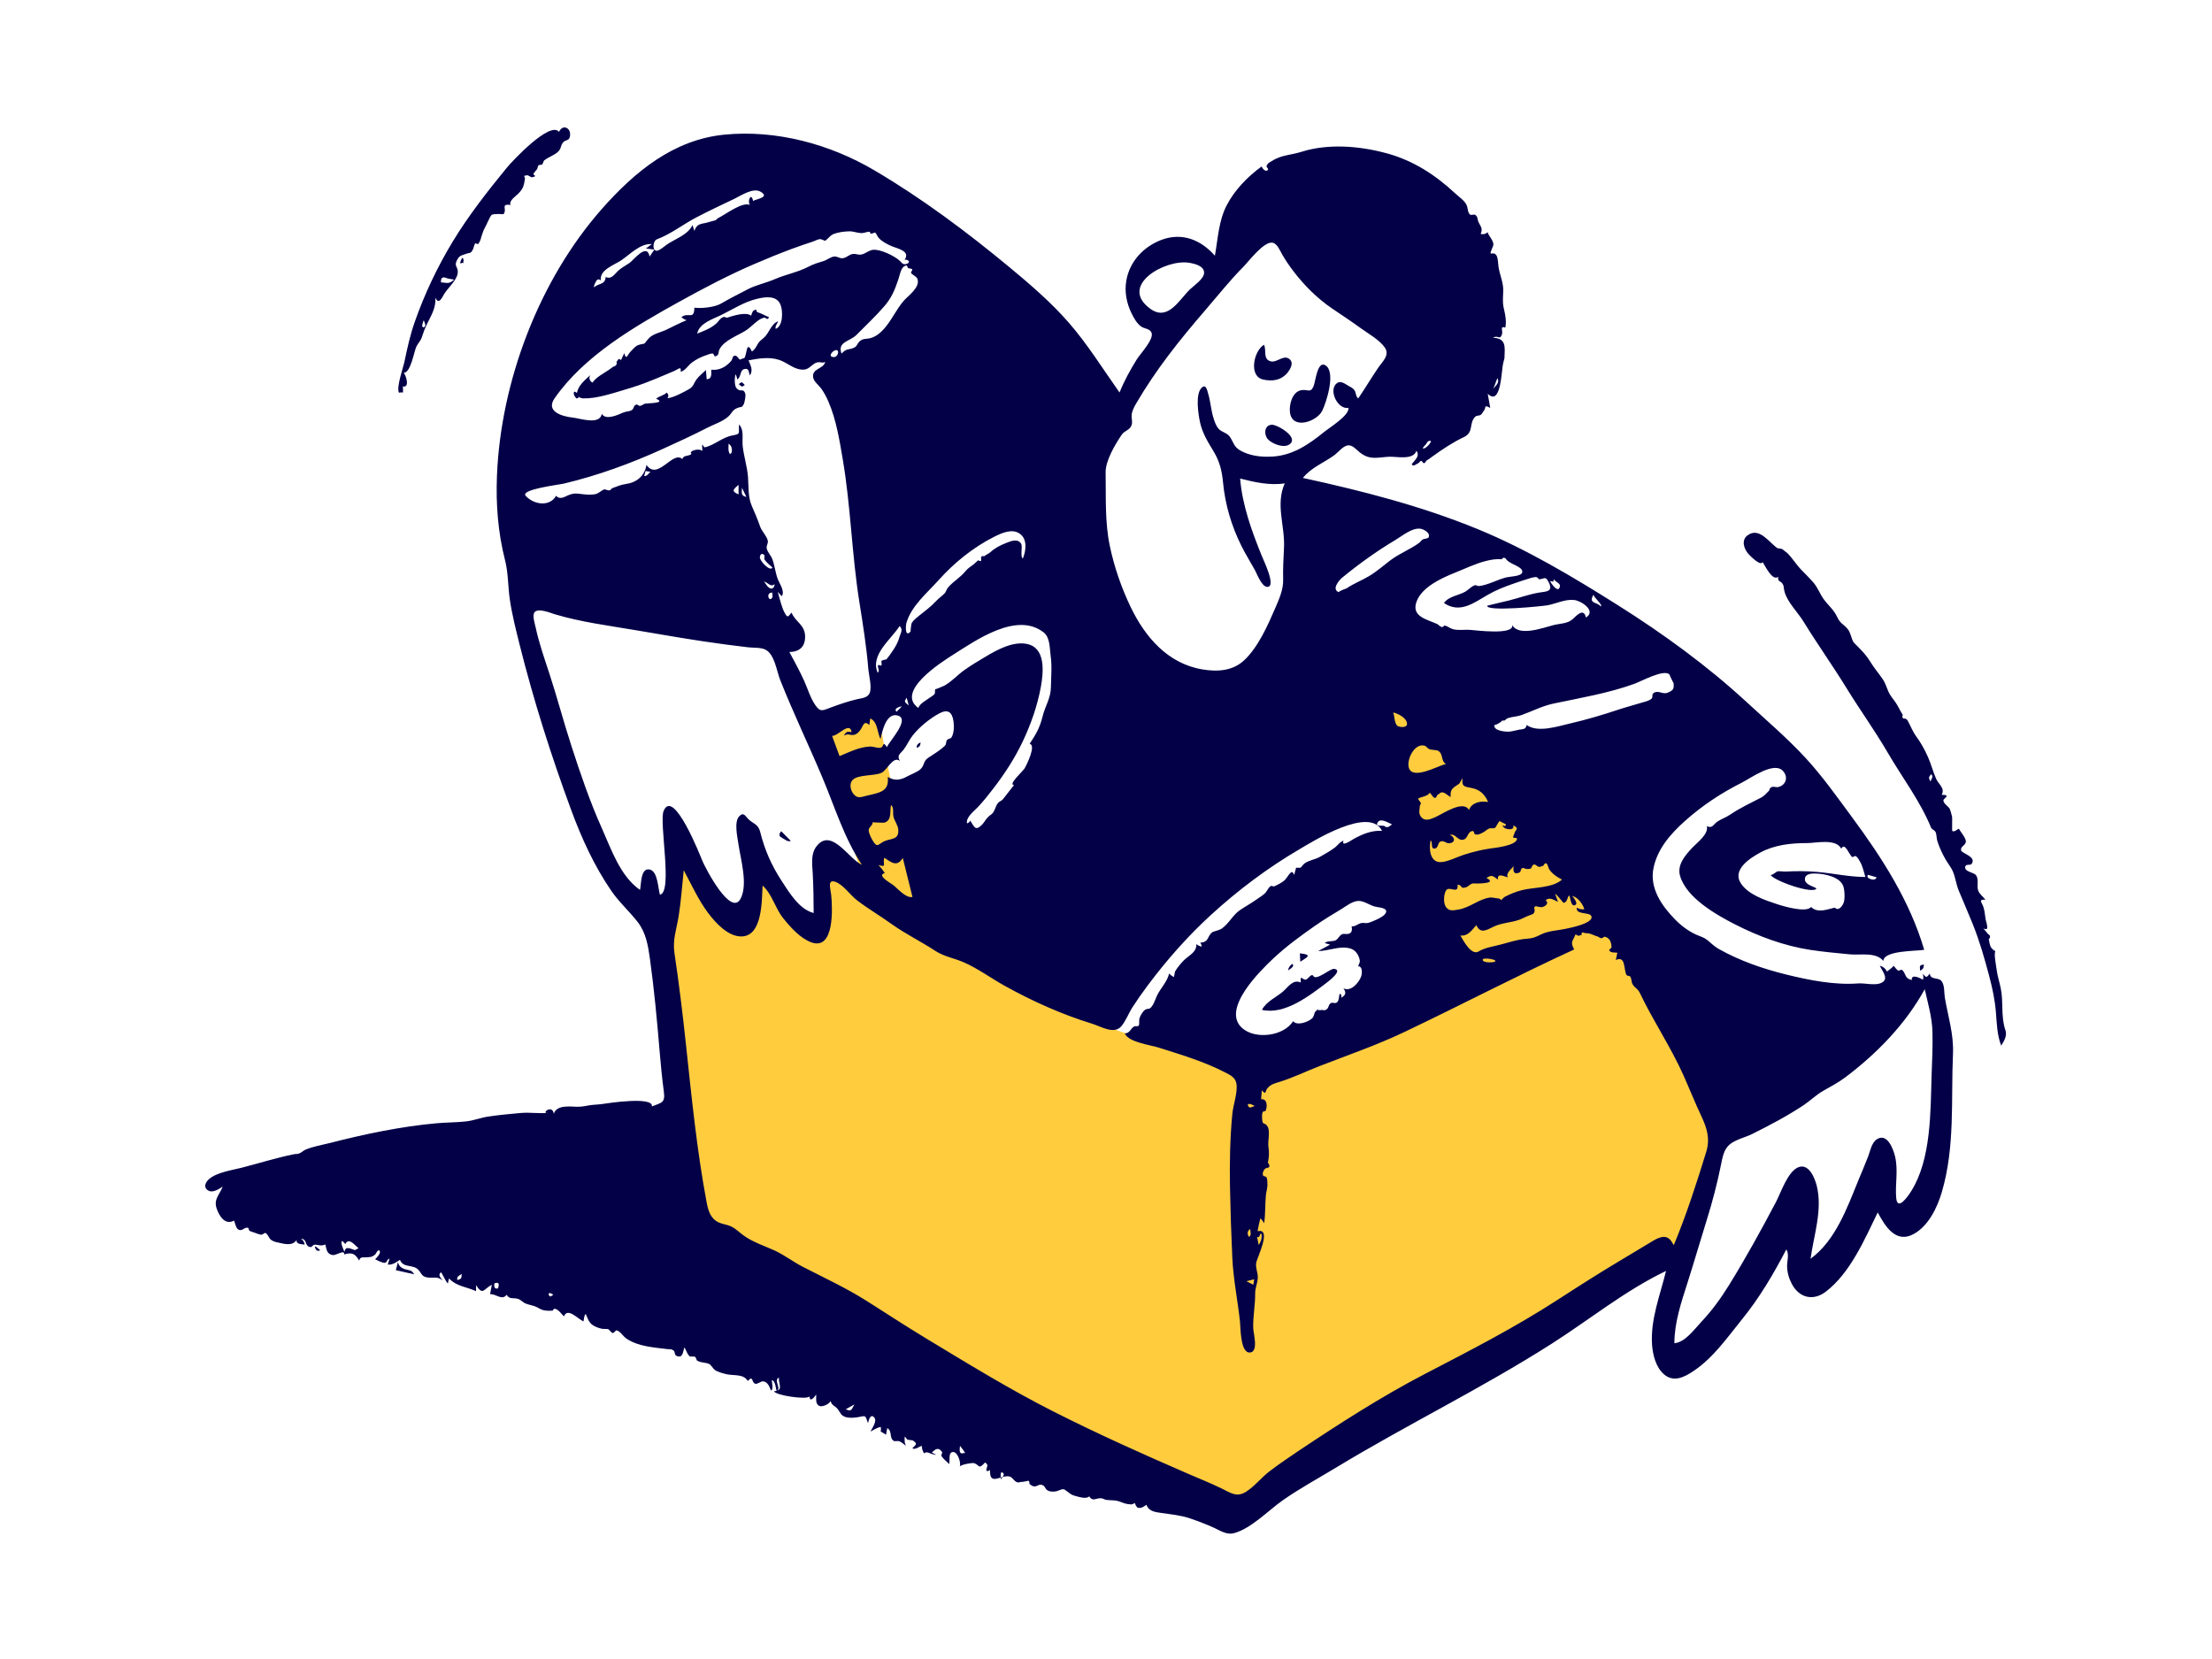 <svg width="488" height="366" viewBox="0 0 488 366" fill="none" xmlns="http://www.w3.org/2000/svg">
<path fill-rule="evenodd" clip-rule="evenodd" d="M144.519 200.668C146.781 217.63 149.042 234.591 151.304 251.553L153.13 265.251C153.361 266.979 153.143 270.388 154.021 271.936C154.331 272.482 155.147 272.741 155.746 273.062C157.81 274.17 159.874 275.278 161.937 276.386C179.394 285.759 196.85 295.131 214.306 304.503C231.059 313.497 247.812 322.492 264.565 331.486C266.298 332.417 269.102 334.845 270.974 334.205C272.753 333.597 274.571 332.097 276.186 331.151C279.287 329.334 282.387 327.517 285.487 325.7C304.248 314.706 323.007 303.711 341.768 292.717C349.508 288.181 357.248 283.645 364.988 279.109C367.106 277.868 369.224 276.627 371.342 275.385C372.449 274.736 372.593 274.759 373.029 273.657C374.659 269.538 375.414 264.82 376.567 260.546C377.838 255.836 379.109 251.126 380.38 246.416C380.947 244.315 380.681 244.044 379.756 242.015C377.927 237.999 376.098 233.984 374.269 229.969C370.21 221.058 366.15 212.146 362.09 203.234C360.448 199.63 356.494 197.095 353.647 194.444L309.442 153.288C308.319 152.243 307.197 151.198 306.074 150.152C305.889 156.435 304.647 163.19 306.468 169.259C309.457 179.22 312.445 189.18 315.433 199.141C316.877 203.956 318.321 208.77 319.766 213.584C320.034 214.479 321.668 218.026 321.231 218.812C320.989 219.249 318.926 219.69 318.479 219.86C316.559 220.59 314.639 221.321 312.718 222.051C307.368 224.087 302.018 226.122 296.668 228.157C291.856 229.988 287.045 231.818 282.233 233.649C280.601 234.27 278.685 235.419 276.961 235.323C275.42 235.238 273.667 234.475 272.175 234.091C269.553 233.415 266.93 232.74 264.307 232.064C259.156 230.737 254.004 229.41 248.852 228.083C243.056 226.59 238.161 222.205 233.204 218.96C224.684 213.381 216.165 207.802 207.645 202.224C205.694 200.947 205.687 200.218 204.91 197.887C203.163 192.646 201.416 187.406 199.67 182.166C198.737 179.368 197.59 176.558 196.886 173.693C195.724 168.966 195.035 164.072 194.114 159.292C193.837 157.85 193.559 156.408 193.282 154.966C189.714 156.413 186.146 157.862 182.577 159.31C182.06 159.52 179.54 160.145 179.316 160.659C179.174 160.984 179.924 162.459 180.031 162.776C182.99 171.539 185.948 180.301 188.907 189.063C189.838 191.82 190.768 194.575 191.699 197.332C189.475 193.837 187.251 190.342 185.027 186.848C183.28 192.725 181.532 198.603 179.785 204.48C175.655 199.715 171.524 194.949 167.394 190.183C165.964 194.949 164.535 199.715 163.105 204.48C158.657 198.603 154.209 192.725 149.761 186.848C149.233 189.915 148.704 192.982 148.175 196.049C148.015 196.975 148.047 199.631 147.431 200.364C146.923 200.967 145.462 200.668 144.519 200.668Z" fill="#FFCC3E"/>
<path fill-rule="evenodd" clip-rule="evenodd" d="M426.136 237.333C425.886 245.317 426.059 255.682 421.69 262.702C420.985 263.835 418.596 267.364 418.329 264.259C418.067 261.211 418.817 258.193 418.074 255.109C417.677 253.459 416.34 249.856 414.055 251.346C412.891 252.106 412.584 253.981 412.128 255.165C411.454 256.916 410.699 258.64 409.99 260.378C407.512 266.445 404.944 273.685 399.435 277.7C400.156 272.469 402.121 266.882 400.8 261.594C400.35 259.792 398.986 256.5 396.638 257.556C394.35 258.585 392.867 263.177 391.787 265.221C388.513 271.42 385.164 277.502 381.478 283.469C379.623 286.47 377.621 289.213 375.195 291.78C373.678 293.386 371.786 296.1 369.395 296.34C369.395 291.763 370.901 287.342 372.276 283.032C373.755 278.398 375.103 273.724 376.555 269.082C377.814 265.054 378.847 261.058 379.686 256.928C380.033 255.22 380.308 253.451 381.763 252.348C383.072 251.357 385.139 250.885 386.599 250.156C390.43 248.242 394.371 246.177 397.93 243.797C399.392 242.82 400.65 241.558 402.18 240.682C403.924 239.683 405.552 238.843 407.165 237.627C414.126 232.376 420.401 225.918 424.629 218.23C425.315 221.319 426.224 224.337 426.325 227.521C426.427 230.785 426.239 234.07 426.136 237.333ZM368.849 274.032C367.736 272.152 366.04 272.922 364.545 273.829C362.226 275.235 359.901 276.631 357.57 278.02C352.827 280.846 348.172 283.82 343.537 286.82C334.104 292.926 324.341 297.924 314.396 303.093C304.784 308.088 295.551 314.032 286.545 320.04C284.381 321.484 282.231 322.962 280.153 324.528C278.308 325.918 276.833 327.87 274.891 329.108C272.868 330.397 271.478 329.351 269.544 328.401C267.125 327.212 264.604 326.216 262.131 325.144C252.152 320.818 242.145 316.328 232.438 311.417C222.789 306.537 213.647 300.914 204.403 295.329C200 292.669 195.672 289.841 191.329 287.083C186.707 284.149 181.922 281.951 177.074 279.456C174.929 278.352 173.029 276.853 170.826 275.85C168.51 274.795 166.063 274.038 163.989 272.517C163.059 271.834 162.275 271.019 161.212 270.536C160.34 270.14 159.349 270.073 158.488 269.653C156.735 268.797 156.233 267.06 155.894 265.253C153.711 253.655 152.55 241.736 151.285 230.008C150.574 223.414 149.78 216.845 148.798 210.285C148.355 207.327 149.246 205.036 149.714 202.159C150.26 198.799 150.476 195.368 150.842 191.985C152.569 195.184 154.062 198.542 156.26 201.462C157.88 203.614 160.647 206.665 163.629 206.593C168.265 206.481 168.053 198.53 168.24 195.374C170.352 197.258 170.992 200.329 172.745 202.518C174.345 204.517 176.523 206.997 178.981 207.892C184.155 209.777 183.657 200.172 183.373 197.448C183.23 196.081 182.458 193.92 184.289 194.543C185.974 195.116 187.615 197.495 189.032 198.586C191.481 200.472 194.167 202.039 196.679 203.84C199.797 206.074 203.16 207.688 206.338 209.769C208.326 211.071 210.495 211.363 212.661 212.32C215.836 213.722 218.641 215.812 221.663 217.494C227.647 220.822 234.285 223.806 240.831 225.812C242.949 226.461 245.771 228.291 247.378 226.411C248.367 225.254 249.017 223.486 249.857 222.189C250.919 220.547 252.047 218.948 253.218 217.381C257.383 211.815 262.004 206.558 267.136 201.863C273.107 196.401 279.636 191.486 286.619 187.392C289.62 185.633 302.148 177.749 304.902 183.298C302.639 183.157 300.678 183.985 298.742 185.021C298.27 185.274 295.834 187.014 296.404 185.481C295.697 185.613 295.076 186.536 294.541 186.946C293.615 187.655 292.21 188.474 291.138 189.061C290.078 189.641 288.768 189.783 287.802 190.486C287.45 190.743 287.236 191.16 286.899 191.438L285.935 191.445C285.79 191.98 285.646 192.513 285.502 193.048C284.956 191.3 284.179 193.573 283.268 194.311C282.72 194.755 281.854 195.212 281.209 195.498C280.727 195.712 280.653 195.214 280.185 195.593C279.769 195.929 279.504 196.669 279.057 197.09C278.509 197.606 277.807 198.007 277.195 198.447C276.024 199.29 274.785 199.953 273.598 200.753C272.002 201.829 271.164 203.679 269.614 204.804C268.88 205.337 267.74 205.4 267.342 205.741C266.346 206.598 266.674 207.896 264.815 207.953C264.985 208.224 265.086 208.517 265.121 208.834C264.678 208.758 264.285 208.574 263.94 208.283C264.017 210.137 262.194 210.799 261.102 211.94C260.472 212.598 259.687 213.523 259.243 214.315C259.169 214.447 259.028 215.504 258.997 215.518C258.828 215.599 257.801 214.697 257.899 214.772C257.612 216.485 255.955 218.104 255.229 219.69C254.847 220.525 254.458 221.868 253.705 222.456C253.5 222.615 252.87 222.449 252.349 223.004C251.966 223.411 251.526 224.163 251.37 224.703C251.267 225.064 251.391 225.997 251.243 226.213C250.97 226.609 250.546 226.212 250.119 226.504C249.33 227.045 249.31 227.889 248.155 228C248.951 229.934 253.756 230.53 255.503 231.08C260.443 232.635 265.625 234.187 270.242 236.568C271.436 237.184 272.566 237.691 272.778 239.11C273.073 241.084 272.067 243.709 271.875 245.703C271.355 251.088 271.249 256.631 271.357 262.039C271.46 267.161 271.626 272.331 271.865 277.447C272.086 282.19 273.042 286.839 273.559 291.549C273.7 292.842 273.606 298.671 275.828 298.378C277.684 298.133 276.512 294.151 276.477 293.01C276.4 290.484 276.932 287.904 276.909 285.356C276.899 284.131 277.434 283.075 277.486 281.903C277.537 280.744 276.961 279.829 277.134 278.628C277.3 277.475 280.706 270.847 277.434 271.624C277.626 270.676 277.794 269.721 278.047 268.787C278.397 269.102 278.679 269.469 278.891 269.888C279.182 267.853 279.085 265.821 279.266 263.784C279.347 262.861 279.721 261.85 279.593 260.92C279.618 260.534 279.568 260.156 279.446 259.785C279.245 259.572 278.996 259.46 278.7 259.449C278.544 258.939 278.504 258.799 278.781 258.299C278.899 257.961 279.135 257.749 279.487 257.665C280.158 257.586 280.235 257.2 279.717 256.508C279.987 255.144 280.022 254.282 279.827 252.92C279.663 251.776 280.266 249.56 279.651 248.541C278.934 247.35 278.578 248.506 278.444 246.855C278.416 246.505 278.393 245.777 278.533 245.429C278.687 245.05 279.15 245.205 279.209 245.07C279.611 244.153 279.638 242.346 278.216 242.503C278.272 241.848 278.327 241.193 278.383 240.537C279.41 241.72 279.051 240.719 279.633 240.062C280.418 239.176 281.185 239.024 282.306 238.674C285.295 237.741 288.174 236.339 291.095 235.201C297.278 232.791 303.577 230.639 309.58 227.791C322.206 221.8 334.58 215.299 347.283 209.466C346.376 207.782 346.94 207.7 347.603 206.119C348.489 206.733 348.303 206.305 348.933 206.267C348.875 205.739 349.039 205.58 349.424 205.789C349.731 205.883 350.045 205.917 350.367 205.889C351.153 206.024 351.796 206.457 352.511 206.621C352.745 206.794 353.003 206.924 353.284 207.011C353.537 206.953 353.752 206.828 353.93 206.636C355.087 206.85 355.477 207.722 355.528 208.984C355.537 209.203 354.865 209.428 355.057 209.723C355.393 210.239 356.298 210.116 356.815 210.182C356.702 210.717 356.589 211.253 356.476 211.788C358.746 210.74 358.154 214.02 358.843 215.098C359.035 215.398 359.462 215.158 359.685 215.506C359.975 215.961 359.887 216.605 360.135 217.058C360.694 218.082 361.253 217.957 361.81 219.13C364.722 225.254 368.595 230.959 371.389 237.213C372.72 240.191 373.92 243.219 375.309 246.169C376.587 248.885 377.318 251.194 376.406 254.16C374.293 261.04 372.033 268.046 369.264 274.691C369.126 274.472 368.988 274.252 368.849 274.032ZM221.452 325.387C221.253 325.725 221.055 326.062 220.857 326.4C220.417 323.867 221.59 325.042 221.452 325.387ZM212.131 320.645C211.496 320.455 211.77 319.417 211.791 318.973C212.193 319.474 212.587 319.985 212.921 320.535C212.658 320.571 212.394 320.608 212.131 320.645ZM186.586 310.908C187.253 310.534 187.733 310.265 188.489 309.841C187.721 311.339 187.721 311.339 186.586 310.908ZM146.398 178.93C145.378 181.432 148.487 196.88 145.593 197.384C145.178 196.028 145.126 192.295 143.408 191.849C141.276 191.296 141.486 195.14 141.195 196.328C136.819 193.283 134.875 187.404 132.784 182.744C130.119 176.804 128.023 170.627 126.02 164.438C124.308 159.147 122.892 153.762 121.161 148.479C120.074 145.162 118.903 141.836 118.171 138.416C118.013 137.673 117.388 135.789 117.919 135.083C118.69 134.056 121.468 135.232 122.363 135.502C128.169 137.249 134.192 138.001 140.157 139.016C146.784 140.143 153.397 141.308 160.065 142.182C161.731 142.4 163.398 142.607 165.066 142.808C166.148 142.939 167.785 142.808 168.812 143.293C170.892 144.275 171.335 148.03 172.107 149.978C174.989 157.247 178.381 164.286 181.415 171.488C184.149 177.977 186.221 184.88 190.15 190.788C187.22 189.489 183.506 182.62 180.231 186.579C178.824 188.281 179.179 190.524 179.291 192.561C179.454 195.507 179.505 198.474 179.505 201.424C176.301 200.591 174.148 196.953 172.465 194.377C170.167 190.857 168.72 187.541 167.703 183.506C167.262 181.759 166.093 181.716 165.055 180.67C164.388 179.998 164.052 179.093 163.095 180.07C161.892 181.299 162.692 184.701 162.9 186.152C163.393 189.603 165.011 194.916 163.439 198.159C161.316 202.536 155.628 191.523 154.962 189.932C154.623 189.122 148.572 173.593 146.398 178.93ZM142.424 103.914C142.783 103.969 143.141 104.024 143.499 104.079C143.21 104.334 142.609 105.228 142.118 104.991C142.22 104.632 142.322 104.273 142.424 103.914ZM161.406 99.841C161.294 99.964 161.181 100.087 161.068 100.211C160.555 99.568 160.737 98.632 160.737 97.889C161.416 98.299 161.582 99.12 161.406 99.841ZM162.94 106.968V109.068C161.517 108.451 161.489 108.133 162.94 106.968ZM164.668 109.638C163.671 109.365 163.552 109.144 163.692 107.612C164.105 108.47 164.377 109.036 164.668 109.638ZM170.407 125.188C169.989 126.263 167.546 123.701 167.636 122.935C167.721 122.203 168.096 121.985 168.614 122.455C168.785 122.611 168.531 123.174 168.64 123.369C169.034 124.077 169.828 124.655 170.407 125.188ZM170.434 131.666C169.822 133.194 168.731 130.788 170.33 130.722C170.435 131.029 170.469 131.344 170.434 131.666ZM169.247 129.257C169.01 128.941 168.78 128.621 168.556 128.295C169.38 128.461 170.033 129.661 170.902 128.86C170.799 130.081 169.932 130.115 169.247 129.257ZM115.993 109.411C114.669 107.965 123.305 106.951 124.346 106.703C131.907 104.9 139.044 102.291 146.113 99.09C149.485 97.563 152.84 96.017 156.134 94.325C157.556 93.594 159.505 92.975 160.692 91.878C161.54 91.095 161.506 90.502 162.608 90.036C163.544 89.641 163.59 90.014 164.019 89.299C164.276 88.87 164.567 87.298 164.417 86.833C164.006 85.564 163.4 86.593 162.548 85.719C161.935 85.088 162.083 83.295 162.251 82.553C162.468 82.906 162.593 83.29 162.626 83.704C163.55 83.249 163.178 81.684 164.188 81.427C165.253 81.158 165.143 81.987 165.421 82.836C166.226 81.654 165.581 80.646 165.145 79.492C167.36 79.077 169.739 78.675 171.934 79.412C173.522 79.945 174.881 81.254 176.557 81.507C178.198 81.754 178.513 80.976 179.723 80.186C180.706 79.545 181.549 80.3 182.055 79.816C181.743 81.45 179.063 81.227 179.393 83.269C179.542 84.189 180.668 85.015 181.181 85.73C181.825 86.628 182.338 87.621 182.777 88.632C184.482 92.568 185.211 97.135 185.927 101.343C187.693 111.731 187.917 122.324 189.578 132.746C190.37 137.71 191.163 142.676 191.575 147.689C191.677 148.942 192.443 151.785 191.817 152.991C191.287 154.008 190.109 154.011 189.075 154.258C187.051 154.739 185.151 155.392 183.21 156.116C181.47 156.764 180.965 157.162 179.848 155.525C178.767 153.941 178.233 152.053 177.46 150.317C176.476 148.104 175.286 145.969 174.144 143.834C176.387 143.834 177.678 142.623 177.619 140.344C177.554 137.819 175.478 137.22 174.622 135.145C173.789 136.227 173.719 136.257 173.126 135.23C172.447 134.057 171.989 131.909 171.574 130.577C171.871 130.894 172.168 131.211 172.465 131.528C173.214 130.497 172.041 128.873 171.648 127.903C171.043 126.405 170.936 124.785 170.362 123.291C170.049 122.475 169.324 121.833 169.146 120.983C169.027 120.413 169.503 119.871 169.39 119.293C169.194 118.287 168.055 117.207 167.701 116.183C167.156 114.609 166.565 113.222 165.889 111.688C164.975 109.612 165.187 107.433 165.02 105.223C164.847 102.932 164.113 100.74 163.853 98.459C163.674 96.882 164.235 94.898 163.043 93.636C162.903 95.734 163.505 95.701 161.533 96.079C159.288 96.508 157.66 98.181 155.538 98.68C155.101 98.782 154.782 96.871 154.953 99.478C153.935 98.727 151.762 99.66 152.573 100.106C151.958 100.763 150.748 100.308 150.546 101.293C148.458 99.263 145.111 106.172 142.624 102.568C142.214 105.011 140.446 106.455 138.071 106.778C136.878 106.94 136.142 107.338 135.082 107.696C134.867 107.768 134.788 108.077 134.534 108.16C134.145 108.287 133.574 107.904 133.294 107.979C132.723 108.13 132.089 108.881 131.293 109.03C130.38 109.201 129.384 109.122 128.47 109.017C127.327 108.884 126.824 108.749 125.705 109.125C124.698 109.464 123.621 110.413 122.686 109.38C121.219 111.918 117.721 111.298 115.993 109.411ZM183.829 78.776C182.719 78.643 183.49 77.688 184.004 77.401C185.401 76.622 185.028 78.92 183.829 78.776ZM122.343 87.886C128.86 78.483 140.008 72.023 149.817 66.587C155.174 63.618 160.643 60.74 166.268 58.31C169.065 57.103 171.894 55.942 174.75 54.881C176.275 54.315 177.819 53.799 179.364 53.286C179.791 53.145 180.567 52.71 181.014 52.753C180.937 52.745 182.125 53.068 181.892 53.17C182.657 52.837 183.021 51.968 183.921 51.62C184.932 51.23 186.22 51.068 187.304 51.033C188.262 51.001 189.092 51.397 190.005 51.428C190.605 51.448 191.115 51.163 191.702 51.121C192.003 51.1 191.976 51.55 192.157 51.577C192.236 51.588 193.037 51.287 193.044 51.293C193.336 51.48 193.594 52.211 193.858 52.496C194.614 53.315 195.723 53.886 196.731 54.316C197.958 54.841 200.95 55.368 199.563 57.307C200.548 57.166 201.007 58.056 199.773 58.281C199.105 58.404 198.82 57.792 198.324 57.374C197.177 56.412 194.395 55.041 192.744 55.103C191.816 55.138 191.098 55.843 190.242 56.099C189.399 56.35 188.981 55.96 188.241 56.022C187.377 56.094 186.82 56.825 185.996 56.956C185.225 57.078 184.795 56.551 184.105 56.588C183.286 56.632 182.492 57.343 181.709 57.583C180.464 57.963 179.55 58.222 178.335 58.853C175.98 60.075 173.35 60.539 170.923 61.592C168.982 62.433 166.782 62.875 164.986 63.806C162.989 64.839 160.983 65.869 159.028 66.993C157.616 67.804 154.744 68.083 153.186 67.877C153.164 70.745 151.752 68.734 150.33 69.99C150.666 70.287 151.049 70.506 151.475 70.645C149.933 71.261 148.509 72.027 147.015 72.735C145.471 73.467 143.824 73.628 142.81 75.013C141.876 76.288 142.193 75.63 140.799 76.132C140.159 76.363 139.603 77.067 139.142 77.539C138.35 78.351 138.175 79.58 137.722 77.912C137.59 78.115 137.071 79.411 136.97 79.444C136.403 78.842 136.322 79.555 136.005 79.81C136.172 80.364 135.933 80.728 135.29 80.9C134.965 81.142 134.635 81.379 134.302 81.611C133.093 82.449 131.555 83.168 130.704 84.418C130.076 84.047 129.843 83.408 130.226 82.756C129.026 83.861 127.595 84.997 127.271 86.699C127.121 86.555 126.947 86.451 126.75 86.387C126.263 86.716 126.897 87.696 127.206 87.916C128.553 87.393 126.87 87.583 127.775 87.667C128.033 87.691 128.297 87.884 128.582 87.887C129.416 87.898 130.2 87.858 131.028 87.731C132.852 87.45 134.645 86.926 136.411 86.401C138.334 85.829 140.258 85.258 142.139 84.557C143.688 83.979 145.211 83.335 146.734 82.694C147.342 82.437 147.95 82.178 148.559 81.923C149.715 81.44 150.325 80.646 150.164 82.006C151.085 81.853 151.883 80.551 152.59 80.02C153.585 79.273 154.704 78.716 155.883 78.335C156.361 78.18 156.712 77.984 157.205 77.983C157.447 77.982 157.592 78.664 157.745 78.627C158.803 78.371 158.32 77.785 158.796 76.94C159.836 75.094 162.639 74.074 164.359 73.025C165.452 72.359 166.227 71.464 167.236 70.727C167.707 70.382 168.05 70.23 168.544 70.084C168.923 69.972 169.387 70.841 169.632 69.968C168.752 69.608 168.026 69.164 167.179 68.902C166.58 68.715 167.299 68.078 166.35 68.457C165.968 68.61 165.837 69.348 165.697 69.656C164.637 68.71 161.655 69.691 160.397 70.087C160.311 70.114 159.922 69.909 159.739 69.922C159.013 69.971 158.507 70.948 158.029 71.369C156.758 72.489 155.38 72.957 153.815 73.596C154.231 71.32 157.292 70.388 159.079 69.516C161.69 68.242 164.122 66.615 166.981 65.93C168.885 65.473 171.409 65.106 172.231 67.32C172.724 68.647 172.786 71.944 171.12 72.557C170.944 71.937 171.507 71.408 171.677 70.87C170.019 71.503 169.746 73.495 168.487 74.534C167.779 75.118 167.526 75.305 167.184 75.869C166.844 76.43 166.681 76.953 165.885 77.549C164.583 74.784 164.804 78.571 164.144 79.046C164.409 78.855 163.068 79.413 163.228 79.354C163.166 79.377 162.582 78.43 162.203 78.451C161.513 78.487 161.646 79.246 161.314 79.628C160.188 80.921 158.733 81.77 156.92 81.566C156.878 82.487 157.162 83.586 155.905 83.67L155.74 81.63C155.056 82.322 154.156 82.979 153.6 83.78C152.966 84.692 153.034 85.253 151.983 85.861C150.885 86.496 148.549 87.747 147.242 87.855C147.565 87.397 147.508 86.983 147.072 86.614C146.414 87.292 145.444 87.358 144.745 87.97C147.173 88.985 142.879 88.933 142.334 89.047C141.97 89.124 141.651 89.457 141.282 89.531C140.792 89.631 140.728 89.115 140.306 89.279C139.688 89.518 139.939 90.193 139.293 90.533C138.829 90.777 138.041 90.773 137.518 91.005C136.269 91.558 133.611 92.782 132.767 91.297C132.34 93.845 127.974 92.294 126.358 92.123C124.145 91.888 120.29 90.849 122.343 87.886ZM131.639 61.819C131.952 61.552 132.265 61.571 132.579 61.878C132.142 59.572 135.519 58.453 136.992 57.473C138.946 56.173 141.246 53.65 143.802 53.85C143.366 54.173 142.931 54.496 142.496 54.819C143.118 54.9 143.739 54.98 144.36 55.061C144.01 55.575 143.659 56.09 143.308 56.604C142.734 53.441 139.74 57.434 138.874 58.016C138.001 58.602 137.131 59.038 136.356 59.752C135.587 60.46 134.894 61.735 133.624 61.098C133.508 62.904 132.056 62.414 131.052 63.414C131.01 62.787 131.369 62.343 131.639 61.819ZM144.903 52.803C147.994 51.645 150.685 49.505 153.597 47.976C156.378 46.516 159.216 45.204 162.044 43.842C163.479 43.15 166.107 41.362 167.746 42.273C169.959 43.504 166.913 43.901 166.122 44.327C165.829 42.432 164.804 44.148 165.416 45.203C163.728 44.474 160.046 47.326 158.435 48.113C158.07 48.291 158.234 48.394 157.819 48.604C157.717 48.655 156.66 48.896 156.357 48.998C154.841 49.505 153.842 49.102 153.188 50.932C153.052 50.502 152.915 50.07 152.778 49.639C151.829 51.771 148.943 52.704 147.098 53.964C146.622 54.289 145.264 55.55 144.661 55.289C143.821 54.926 144.158 53.082 144.903 52.803ZM200.655 59.23C201.96 59.316 200.702 59.925 201.06 60.327C201.02 60.282 201.846 60.986 201.738 60.793C201.884 61.053 202.234 61.044 202.413 61.572C203.03 63.392 200.335 65.271 199.426 66.303C197.659 68.311 196.638 70.854 194.797 72.797C193.965 73.675 193.138 74.281 191.985 74.608C191.178 74.838 190.324 74.592 189.583 75.368C188.986 75.993 189.121 76.348 188.461 76.68C187.298 77.266 186.786 76.752 185.655 78.018C184.681 75.371 187.478 75.375 188.938 73.896C190.953 71.854 193.161 69.794 195.051 67.609C196.729 65.668 197.401 63.966 198.198 61.608C198.449 60.865 198.723 59.271 199.415 58.804C200.494 58.078 199.847 59.176 200.655 59.23ZM207.071 127.988C210.494 124.16 214.739 120.723 219.34 118.418C220.985 117.593 223.326 116.512 225.031 117.781C226.703 119.025 226.343 121.506 225.669 123.194C225.023 122.94 225.633 120.568 225.298 119.982C224.567 118.703 222.99 119.382 221.916 119.811C220.659 120.313 219.537 120.868 218.542 121.78C218.138 122.149 217.364 122.48 217.105 122.734C216.717 122.573 216.487 122.69 216.419 123.087C216.499 123.33 216.489 123.569 216.39 123.804C216.333 123.879 215.827 123.572 215.755 123.634C215.427 123.915 215.121 124.245 214.798 124.505C214.15 125.029 213.599 125.277 213.003 126.007C211.852 127.418 210.329 128.245 209.172 129.589C208.911 129.893 208.598 130.673 208.539 130.741C207.954 131.423 207.088 131.963 206.428 132.686C205.288 133.934 204.07 134.772 202.754 135.842C202.188 136.302 201.527 136.798 201.15 137.439C200.978 137.731 200.881 139.332 200.875 139.339C199.585 140.753 199.836 137.91 199.933 137.554C200.981 133.718 204.524 130.838 207.071 127.988ZM200.027 153.926C200.188 154.528 200.32 155.026 200.483 155.638C199.46 154.799 199.46 154.799 200.027 153.926ZM198.922 155.899C198.546 156.278 198.168 156.654 197.787 157.028C196.95 156.143 199.076 155.747 198.922 155.899ZM198.391 140.667C197.99 142.286 196.525 144.249 195.518 145.528C195.629 145.387 194.658 145.67 194.547 145.734C194.188 145.942 195.048 147.289 193.804 146.687C193.363 146.937 194.232 147.954 193.632 148.409C191.9 144.461 196.631 141.04 198.463 138.109C199.359 138.931 198.616 139.759 198.391 140.667ZM187.136 162.014C188.399 162.339 189.056 162.135 189.909 160.894C190.422 160.148 190.609 158.828 191.782 159.944L191.989 158.51C193.663 159.196 193.523 161.678 194.254 163.054C194.61 161.498 195.453 157.151 198.035 157.848C200.933 158.631 196.109 163.615 195.662 164.836C194.676 163.307 195.064 164.729 194.312 164.945C193.668 165.13 192.66 164.655 191.877 164.698C189.493 164.828 187.399 165.9 185.221 166.808C184.67 165.322 184.119 163.835 183.568 162.349C184.85 162.447 187.5 159.035 187.877 161.515C186.926 161.35 186.658 161.392 186.195 162.257C186.491 162.107 186.805 162.026 187.136 162.014ZM192.487 181.416C192.483 181.404 194.952 181.556 195.173 181.476C196.862 180.858 196.238 178.942 196.583 177.587C197.28 178.227 196.911 179.396 197.126 180.225C197.378 181.199 198.108 182.029 198.175 183.071C198.329 185.425 196.398 184.903 194.934 185.664C193.683 186.315 193.544 187.134 192.488 185.38C192.202 184.905 191.587 183.668 191.65 183.061C191.712 182.46 192.664 181.96 192.487 181.416ZM194.477 191.601L193.794 190.836C195.829 191.459 194.629 190.522 195.097 189.242C196.658 190.282 197.932 191.35 199.168 189.268L201.303 197.88C199.869 198.217 198.019 196.002 197.035 195.241C196.467 194.801 193.315 193.107 195.208 192.613C194.964 192.275 194.72 191.938 194.477 191.601ZM208.413 164.56C207.228 165.687 206.034 166.318 204.744 167.204C203.612 167.981 204.002 168.874 203.021 169.741C202.369 170.318 200.842 170.905 200.037 171.345C198.603 172.128 197.319 172.278 195.844 171.401C196.245 174.632 194.032 174.885 191.277 175.525C189.963 175.831 189.185 176.297 188.238 175.094C187.589 174.27 187.335 172.779 188.142 172.026C189.424 170.829 192.838 171.242 194.482 170.489C195.73 169.918 197.001 166.701 198.54 167.872C197.746 166.606 198.671 166.266 199.361 165.364C200.117 164.375 200.582 163.219 201.365 162.238C202.851 160.373 205.134 158.498 207.246 157.374C209.104 156.385 210.079 157.085 210.358 159.162C210.498 160.206 210.493 161.762 209.908 162.688C209.722 162.984 209.106 162.987 208.92 163.264C208.595 163.749 208.893 164.103 208.413 164.56ZM230.218 139.496C231.7 140.643 231.556 143.055 231.789 144.697C232.119 147.012 231.88 149.251 231.845 151.609C231.807 154.079 230.595 155.688 230.025 158.003C229.391 160.578 228.573 161.942 227.151 164.104C228.693 164.346 226.398 168.952 226.02 169.548C225.609 170.195 222.296 173.177 223.716 173.177C222.933 174.21 222.08 175.271 221.299 176.275C220.992 176.671 220.453 176.826 220.211 177.106C219.717 177.673 219.687 178.179 219.334 178.842C218.798 179.847 218.622 179.578 217.917 180.308C217.43 180.811 217.111 181.476 216.633 181.959C215.093 183.514 214.897 182.24 214.035 181.042C213.903 181.363 213.669 181.564 213.332 181.646C213.062 180.29 214.919 178.921 215.7 178.098C216.978 176.748 218.147 175.261 219.277 173.785C221.698 170.623 223.874 167.263 225.59 163.664C227.416 159.834 228.875 155.689 229.633 151.51C230.21 148.325 230.759 142.862 226.504 142.052C223.408 141.463 219.996 143.343 217.445 144.866C215.89 145.794 214.326 146.716 212.845 147.759C211.237 148.89 209.847 150.491 208.102 151.399C209.057 150.903 205.907 152.397 206.389 151.977C206.164 152.173 206.358 152.773 206.209 153.044C206.015 153.396 205.339 153.744 205.036 153.972C204.235 154.573 202.956 155.188 202.592 156.182C197.514 152.559 207.613 146.127 210.201 144.489C215.336 141.24 224.271 134.893 230.218 139.496ZM243.916 104.262C243.867 101.653 245.992 98.092 247.427 95.965C248.129 94.923 249.25 94.965 249.661 93.737C249.899 93.029 249.587 92.288 249.658 91.578C249.753 90.618 250.17 89.847 250.65 89.022C254.993 81.561 260.27 74.956 265.89 68.447C268.661 65.237 271.288 61.905 274.277 58.89C275.525 57.631 278.881 53.105 280.8 53.557C281.817 53.797 282.408 55.348 282.867 56.14C283.626 57.449 284.46 58.675 285.383 59.879C287.816 63.057 290.624 65.847 293.939 68.1C296.009 69.507 298.101 70.876 300.125 72.35C301.792 73.564 304.312 74.952 305.502 76.656C306.692 78.361 304.944 79.804 303.988 81.22C302.504 83.421 301.138 85.702 299.646 87.901C299.054 87.475 299.207 86.609 298.801 86.064C298.441 85.58 297.931 85.383 297.434 85.084C296.48 84.513 295.544 83.814 294.683 84.772C293.176 86.447 295.248 90.408 297.482 89.973C297.745 91.627 293.284 94.35 292.166 95.261C288.735 98.052 285.196 100.48 280.663 100.732C278.829 100.834 276.92 100.695 275.177 100.081C274.342 99.787 273.419 99.383 272.779 98.743C272.013 97.975 271.818 96.833 271.074 96.074C270.429 95.415 269.544 95.313 268.9 94.652C268.254 93.99 267.936 92.944 267.674 92.087C267.162 90.412 267.065 88.645 266.574 86.966C266.278 85.956 266.035 84.606 265.07 85.576C263.668 86.986 264.372 91.419 264.731 93.108C265.244 95.517 266.447 97.46 267.708 99.533C269.075 101.782 269.579 103.867 269.824 106.469C270.283 111.34 271.68 116.015 273.855 120.397C274.771 122.242 275.867 123.977 276.856 125.78C277.318 126.621 278.352 129.491 279.608 129.476C281.614 129.451 278.756 123.6 278.36 122.618C276.162 117.178 274.063 111.461 273.592 105.57C276.742 106.382 280.177 107.152 283.439 106.638C281.333 111.347 283.533 116.036 283.264 120.884C283.129 123.315 283.032 125.557 283.082 127.981C283.126 130.106 282.167 132.231 281.337 134.153C279.689 137.97 277.615 142.678 274.554 145.602C271.995 148.046 268.573 148.237 265.23 147.674C257.625 146.393 252.628 140.548 249.436 133.908C247.386 129.643 245.818 125.09 244.845 120.458C243.719 115.097 244.016 109.7 243.916 104.262ZM253.792 68.133C246.695 62.998 257.008 57.167 262.257 57.961C263.489 58.147 265.754 58.656 265.639 60.263C265.545 61.576 263.354 63.04 262.513 63.851C260.114 66.164 257.673 70.941 253.792 68.133ZM305.42 182.23C305.177 182.012 303.19 182.548 303.977 181.373C304.631 180.396 306.444 181.62 307.102 181.871C306.56 182.246 306.087 182.827 305.42 182.23ZM275.869 244.336C275.259 244.411 274.621 242.766 276.82 243.995C276.503 244.108 276.186 244.222 275.869 244.336ZM275.806 271.148C275.882 271.885 276.107 272.371 275.583 272.907C275.141 272.361 275.084 271.592 275.806 271.148ZM276.699 282.226C276.634 282.627 276.569 283.028 276.505 283.429C275.997 283.172 275.49 282.915 274.982 282.658C275.554 282.514 276.127 282.37 276.699 282.226ZM277.32 272.884C278.077 273.167 277.725 272.262 278.274 272.135C278.471 273.077 278.228 273.884 277.687 274.661C277.636 274.477 277.359 272.898 277.32 272.884ZM296.661 206.034C295.599 205.899 295.438 207.021 294.647 207.456C294.136 207.737 292.581 207.526 292.29 208.064C292.673 208.175 293.057 208.286 293.44 208.396C292.563 208.869 291.686 209.342 290.808 209.815C292.918 209.815 295.117 208.807 297.213 209.103C298.099 209.228 298.749 209.528 299.304 210.248C299.642 210.686 299.938 211.389 299.992 211.925C300.051 212.505 299.599 212.905 299.679 213.181C300.624 213.207 300.512 214.756 300.3 215.388C299.84 216.757 298.014 218.901 296.377 218.033C297.062 219.004 296.887 219.559 295.875 220.123C295.966 219.802 296.034 219.24 295.517 219.296C295.384 219.834 295.435 220.688 294.995 221.094C294.502 221.548 294.063 221.017 293.592 221.313C293.034 221.664 293.202 222.214 292.763 222.594C292.183 223.097 292.1 222.74 291.406 222.837C290.355 222.986 291.025 222.333 290.184 223.184C289.893 223.478 289.942 224.242 289.47 224.672C288.564 225.497 286.145 226.356 285.277 225.298C283.189 228.607 276.931 229.401 274.018 226.789C269.373 222.623 278.035 214.152 280.895 211.467C283.765 208.772 286.953 206.445 290.179 204.198C292.012 202.922 293.893 201.763 295.814 200.626C296.998 199.924 298.486 198.643 299.942 198.766C301.248 198.876 302.363 199.89 303.738 200.09C304.732 200.235 306.664 200.474 305.41 201.823C304.823 202.453 302.519 203.472 301.735 203.625C301.274 203.715 300.788 203.543 300.332 203.636C299.559 203.795 299.028 204.447 298.187 204.364C298.453 205.613 297.967 206.2 296.661 206.034ZM310.409 159.698C310.41 160.675 308.627 160.431 308.255 160.099C307.642 159.554 307.621 157.922 307.393 157.18C308.43 157.441 310.408 158.395 310.409 159.698ZM296.051 127.483C299.795 124.406 303.732 121.585 307.893 119.1C309.383 118.211 311.487 116.416 313.338 116.64C314.114 116.734 315.72 117.626 315.135 118.609C315.026 118.793 314.162 118.867 313.895 119C313.592 119.151 313.355 119.568 313.074 119.774C311.13 121.2 308.794 122.076 306.843 123.537C305.24 124.737 303.745 126.079 302.019 127.108C300.364 128.095 298.634 128.72 297.062 129.813C297.093 129.791 295.018 130.537 295.425 130.673C293.603 130.064 295.527 127.915 296.051 127.483ZM321.013 126.337C323.237 125.451 325.413 124.375 327.741 123.78C328.903 123.482 330.096 123.259 331.299 123.393C331.503 123.035 331.775 122.956 332.116 123.155C332.381 123.563 332.731 123.876 333.166 124.095C333.829 124.605 336.271 125.272 335.783 126.398C335.461 127.143 333.012 127.205 332.34 127.372C330.314 127.877 328.425 129.012 326.338 129.291C326.142 129.317 325.502 129.08 325.495 129.081C324.681 129.259 324.003 130.104 323.304 130.509C321.798 131.38 319.634 131.527 318.553 133.031C322.054 135.405 325.093 133.051 328.171 131.258C330.015 130.185 331.995 129.411 334.01 128.723C335.064 128.363 336.126 127.99 337.194 127.674C337.636 127.513 338.09 127.397 338.556 127.326C338.99 127.24 339.3 127.398 339.487 127.8C340.778 127.757 340.888 126.947 341.665 128.458C342.76 130.587 341.085 130.479 339.51 130.74C337.326 131.103 335.106 131.918 332.954 132.459C332.458 132.584 328.106 133.593 328.101 133.629C327.904 135.002 340.393 133.73 341.465 133.524C343.357 133.16 345.386 132.127 347.345 132.376C348.849 132.567 352.275 134.773 349.876 136.239C349.403 133.979 347.782 135.846 346.936 136.609C345.808 137.624 344.193 137.527 342.646 137.925C340.531 138.468 335.117 140.507 333.615 137.907C334.09 140.185 325.46 139.028 324.273 138.952C323.116 138.879 321.623 139.124 320.505 138.795C319.776 138.58 319.37 138.106 318.684 137.999C318.516 138.18 318.314 138.303 318.08 138.369C317.732 138.193 317.418 137.969 317.138 137.698C314.826 136.635 311.25 136.048 312.535 132.664C313.746 129.473 318.075 127.509 321.013 126.337ZM342.677 128.31C342.734 128.111 342.792 127.912 342.849 127.713C342.856 128.323 344.31 128.583 344.142 129.373C343.77 131.121 342.092 128.494 341.949 128.207C342.192 128.242 342.434 128.276 342.677 128.31ZM351.551 131.215C351.72 131.931 353.652 133.456 353.174 133.808C352.411 132.772 350.305 133.242 351.551 131.215ZM318.946 196.571C319.654 195.167 321.793 197.557 321.567 195.161C322.731 195.266 322.004 196.151 323.398 195.762C323.921 195.617 324.274 195.038 324.91 194.904C325.08 194.868 325.814 194.927 326.067 194.919C326.905 194.893 330.19 194.8 327.929 193.7C329.195 192.864 329.351 193.288 330.493 194.055C330.2 192.47 331.881 193.37 332.663 193.567C332.105 192.663 333.49 191.702 333.939 191.091C333.778 192.032 333.863 193.086 335.225 192.484C335.565 192.334 335.488 191.669 335.758 191.56C336.25 191.361 336.526 191.723 336.703 191.703C336.877 191.683 337.243 191.781 337.609 191.643C338.084 191.464 337.854 190.827 338.457 190.732C338.849 190.67 339.135 191.247 339.614 191.252C339.86 191.254 340.271 191.004 340.457 191.018C340.49 191.02 340.724 190.456 341.012 190.442C341.432 190.422 341.603 191.548 341.757 191.767C342.492 192.81 343.471 193.491 344.599 194.047C342.558 195.919 338.439 195.721 335.872 196.352C334.481 196.694 333.295 197.187 332.023 197.823C331.716 198.023 331.451 198.268 331.23 198.558C331.05 198.438 330.869 198.319 330.689 198.199C329.992 198.242 329.333 197.897 328.548 198.03C326.123 198.438 324.225 200.255 321.761 200.659C320.654 200.841 319.745 201.095 319.024 200.135C318.391 199.294 318.495 197.466 318.946 196.571ZM315.622 185.384C316.172 185.849 315.511 187.362 316.574 187.197C317.329 187.08 317.179 185.91 317.772 185.661C318.55 185.336 319.02 186.108 319.752 186.037C321.117 185.902 321.038 184.711 319.886 184.188C321.084 183.871 321.468 185.289 322.53 185.276C323.924 185.259 323.591 183.614 324.777 183.342C325.291 183.224 325.119 183.978 325.452 184.072C326.12 184.259 326.584 183.938 327.174 183.654C327.702 183.401 328.078 182.912 328.655 182.747C328.918 182.671 329.585 182.81 329.778 182.669C330.166 182.386 330.514 181.283 330.896 181.137C330.818 181.167 332.071 181.795 332.251 181.854C332.141 182.32 331.886 182.375 331.486 182.02C331.486 183.071 334.406 183.399 333.807 182.1C335.386 182.754 334.21 183.09 334.052 184.003C333.99 184.37 333.776 184.36 333.839 184.748C333.868 184.926 334.696 184.772 334.686 185.016C334.616 186.584 329.618 187.067 328.671 187.205C326.71 187.491 324.855 187.973 322.965 188.566C321.557 189.008 319.132 190.273 317.634 190.195C315.481 190.082 315.2 187.272 315.622 185.384ZM310.81 169.38C310.285 167.636 311.97 164.032 314.164 164.482C314.703 164.593 314.836 165.04 315.255 165.238C315.839 165.516 316.789 165.37 317.296 165.656C318.432 166.299 317.859 167.937 318.997 168.529C317.201 168.964 311.645 172.154 310.81 169.38ZM312.89 176.159C313.664 175.743 314.918 175.69 315.446 174.89C315.709 175.072 316.206 176.177 316.677 176.008C316.898 175.929 317.125 175.33 317.109 175.33C317.529 175.318 317.612 174.75 318.254 174.814C318.843 174.873 319.503 175.581 320.028 175.845C319.938 174.089 320.387 173.922 321.811 172.982C322.123 172.776 322.384 172.003 322.672 171.69C322.396 173.533 323.091 173.543 324.562 173.82C326.406 174.167 327.555 175.157 328.294 176.939C326.722 176.632 324.695 177.001 324.076 178.691C322.821 176.399 318.262 179.561 316.788 180.209C315.693 180.69 314.419 181.336 313.502 180.216C312.855 179.426 313.226 178.477 313.24 177.776C313.243 177.556 313.471 177.543 313.45 177.215C313.423 176.797 312.878 176.629 312.89 176.159ZM329.669 212.197C329.254 212.354 327.118 212.443 327.104 211.735C327.093 211.11 330.875 211.74 329.669 212.197ZM326.199 209.908C324.583 210.904 322.774 207.393 322.18 206.382C323.875 206.599 324.703 205.18 325.702 204.102C326.652 206.184 328.095 205.084 329.613 204.389C331.403 203.569 333.365 203.562 335.199 202.904C335.771 202.699 336.298 202.393 336.857 202.158C337.307 201.99 337.755 201.818 338.202 201.641C338.519 201.355 338.632 201.003 338.539 200.585C338.389 200.235 338.492 200.013 338.847 199.921C339.269 200.047 339.7 200.121 340.14 200.14C340.847 200 341.862 199.333 341.009 198.615C341.923 197.785 342.839 198.61 343.719 198.974C343.51 198.377 343.302 197.781 343.092 197.185C343.529 197.37 344.825 199.181 344.957 199.171C345.795 199.108 345.708 197.984 346.189 197.531C346.467 197.873 346.546 200.428 347.639 199.567C348.106 199.199 347.1 197.946 346.852 197.661C348.102 197.943 349.193 199.434 349.531 200.592C348.937 200.678 348.389 200.559 347.885 200.234C347.563 201.847 350.548 201.193 351.031 202.036C351.978 203.685 345.822 204.831 345.02 204.984C343.414 205.29 341.52 205.404 340.049 206.115C338.639 206.796 338.306 206.991 336.659 207.119C334.779 207.265 332.944 207.884 331.126 208.367C329.547 208.785 327.599 209.045 326.199 209.908ZM360.559 150.866C362.044 150.332 367.044 147.56 368.317 148.793C368.182 148.662 369.235 150.836 369.224 150.699C369.314 151.83 369.287 152.285 367.895 152.827C366.898 153.215 366.029 152.391 365.132 152.718C364.147 153.078 364.836 153.714 364.329 154.159C363.774 154.647 362.702 154.857 362.011 155.071C360.318 155.594 358.612 156.031 356.927 156.594C353.499 157.74 349.87 158.807 346.347 159.617C343.714 160.223 339.246 161.728 336.82 159.95C336.583 160.961 336.005 160.823 335.201 160.97C334.571 161.085 333.431 161.398 332.871 161.414C331.938 161.441 329.345 161.196 329.702 159.888C329.604 160.249 331.719 159.015 331.353 158.939C332.251 159.128 331.96 158.675 332.696 158.424C333.657 158.095 334.661 158.113 335.643 157.765C338.117 156.888 340.191 155.75 342.803 155.201C348.767 153.946 354.805 152.937 360.559 150.866ZM121.469 286.015C120.986 286.028 120.61 284.655 122.08 285.635C121.877 285.762 121.673 285.889 121.469 286.015ZM109.855 284.239C109.198 284.407 108.936 284.04 109.07 283.139C109.987 282.777 110.248 283.143 109.855 284.239ZM100.889 282.4C100.721 281.596 101.317 281.415 101.857 281.054C101.803 282.119 101.803 282.119 100.889 282.4ZM78.33 275.788C77.421 275.588 76.21 274.699 76.002 276.191C75.85 275.846 75.074 274.221 75.407 273.845C75.581 273.648 76.24 274.558 76.17 274.468C76.965 272.859 78.336 274.801 79.102 275.375C78.845 275.513 78.587 275.651 78.33 275.788ZM314.617 97.984C314.931 97.321 315.301 97.11 315.726 97.353C315.058 98.904 312.795 99.746 314.617 97.984ZM330.339 83.419C330.899 84.469 330.056 84.914 329.455 85.787C329.807 84.845 330.051 84.192 330.339 83.419ZM398.668 185.996C400.69 185.995 404.996 184.928 406.215 187.239C407.022 185.669 407.939 188.614 408.639 189.086C408.717 189.139 409.222 188.754 409.456 188.896C409.81 189.11 410.115 189.693 410.317 190.039C410.928 191.084 411.19 192.326 411.529 193.475C407.998 193.475 404.377 192.653 400.849 192.354C398.534 192.158 396.263 192.152 393.944 192.277C393.484 192.302 392.569 192.15 392.174 192.236C391.774 192.325 391.048 193.14 390.607 193.009C391.293 194.296 400.075 197.412 400.745 195.987C399.951 195.507 398.188 195.138 398.19 193.977C398.191 192.676 399.844 192.679 400.72 192.717C402.635 192.801 405.844 193.438 406.629 195.43C406.966 196.284 407.069 198.435 406.699 199.259C406.46 199.791 406.056 200.431 405.416 200.54C405.153 200.584 404.775 200.235 404.735 200.243C403.42 200.522 400.988 201.578 399.554 200.089C398.52 201.427 393.541 199.966 392.017 199.461C389.351 198.579 385.68 197.367 384.06 194.879C382.087 191.847 386.1 189.285 388.404 188.052C391.553 186.368 395.152 185.997 398.668 185.996ZM412.122 193.006C412.742 193.181 413.361 193.356 413.981 193.531C413.815 194.618 411.37 193.758 412.122 193.006ZM430.855 232.502C431.046 228.149 429.787 224.315 429.06 220.104C428.88 219.061 429.064 217.236 428.271 216.378C427.514 215.557 425.824 216.224 425.756 214.774C425.011 215.647 425.086 215.83 424.167 214.825C424.334 215.256 424.359 215.694 424.239 216.14C423.669 215.813 421.602 214.727 421.776 216.212C420.076 215.836 420.568 214.773 419.598 213.961C419.461 213.846 418.907 214.255 418.691 214.081C418.302 213.765 418.108 213.478 417.78 213.071C417.362 213.576 416.793 213.941 416.282 214.34C415.985 213.694 415.407 213.219 414.712 213.062C415.362 214.421 416.968 216.181 414.765 216.955C413.45 217.416 411.297 216.85 409.904 216.958C404.743 217.358 399.09 216.233 394.1 215.004C388.973 213.741 383.789 211.958 379.179 209.352C378.196 208.796 377.577 208.139 376.731 207.45C375.908 206.78 375.31 206.674 374.321 206.245C372.542 205.474 370.914 204.238 369.56 202.859C366.648 199.896 363.943 196.02 364.754 191.681C365.562 187.356 368.535 183.976 371.716 181.128C375.473 177.765 379.715 174.956 384.216 172.692C386.229 171.68 391.378 167.878 393.367 170.103C394.638 171.524 393.923 173.337 392.186 173.653C391.758 173.731 391.31 173.444 390.877 173.641C390.253 173.925 390.473 174.26 390.215 174.497C389.767 174.909 389.292 175.55 388.623 175.907C386.289 177.151 384.033 178.137 381.803 179.652C380.774 180.35 379.784 180.651 378.878 181.26C377.976 181.866 377.771 182.869 376.559 182.25C376.991 184.013 374.398 185.901 373.382 186.982C371.808 188.655 369.921 190.79 370.655 193.264C372.093 198.109 378.589 201.789 382.746 203.918C387.934 206.576 393.655 208.691 399.432 209.567C402.303 210.002 405.271 210.27 408.165 210.546C410.417 210.761 413.874 209.975 415.495 212.003C415.545 209.638 422.934 209.846 424.506 209.544C421.353 198.766 415.162 189.184 408.544 180.231C405.296 175.836 402.106 171.317 398.403 167.288C394.349 162.877 389.718 158.936 385.318 154.877C376.688 146.917 366.927 139.813 356.994 133.555C347.084 127.311 336.822 121.167 325.965 116.715C313.565 111.631 300.511 108.287 287.442 105.439C289.215 103.18 292.099 102.078 294.369 100.426C295.163 99.847 296.238 98.459 297.27 98.269C298.388 98.063 299.268 99.266 300.064 99.87C302.348 101.602 303.928 100.867 306.544 100.762C308.11 100.7 311.817 101.571 312.477 99.454C313.355 100.623 312.082 101.559 311.43 102.416C311.905 103.078 312.287 102.392 312.755 102.288C312.9 102.169 313.044 102.048 313.188 101.929C313.421 101.592 313.63 101.59 313.817 101.922C314.096 102.342 314.377 102.25 314.66 101.643C314.738 101.594 314.815 101.545 314.893 101.497C315.231 101.316 315.557 101.031 315.872 100.807C318.25 99.108 320.368 97.661 322.993 96.409C325.197 95.359 324.012 93.349 325.465 91.93C325.794 91.609 326.347 91.77 326.699 91.498C327.043 91.23 327.095 90.927 327.346 90.641C327.95 89.952 327.231 89.153 328.771 89.996L328.215 86.869C331.235 89.799 331.224 81.368 331.636 80.12C331.582 80.285 331.907 79.008 331.907 79.019C331.996 76.489 332.341 74.656 329.378 74.509C330.5 73.803 330.843 75.181 331.361 73.754C331.62 73.04 330.81 71.811 332.101 72.272C332.373 70.752 332.104 69.523 331.766 68.047C331.419 66.535 331.623 65.527 331.639 64.016C331.656 62.302 330.854 60.579 330.597 58.891C330.396 57.569 330.603 55.484 328.894 55.97C328.654 55.594 329.498 54.437 329.464 53.865C329.41 52.977 328.446 52.074 328.173 51.221C327.771 51.636 327.205 51.774 326.659 51.587C327.172 50.428 326.69 50.038 326.199 49.039C325.917 48.467 326.087 47.835 325.484 47.424C325.139 47.189 324.55 47.585 324.279 47.309C323.699 46.718 323.913 45.935 323.514 45.156C323.013 44.179 321.869 43.434 321.08 42.701C316.648 38.581 311.834 35.432 305.938 33.822C299.99 32.198 293.055 31.616 287.127 33.49C284.758 34.238 282.654 34.162 280.522 35.56C279.83 36.014 279.756 35.892 279.404 36.648C279.323 36.825 280.06 37.294 279.609 37.582C279.119 37.895 278.578 37.259 278.328 36.73C275.243 38.963 272.352 41.941 270.595 45.354C268.849 48.746 268.689 52.731 268.022 56.417C264.947 52.904 260.788 51.22 256.265 52.909C252.324 54.381 249.27 57.616 248.498 61.806C248.028 64.361 248.542 66.949 249.702 69.254C250.204 70.25 250.812 71.353 251.734 72.023C252.464 72.553 253.714 72.479 254.057 73.435C254.584 74.899 251.542 78.062 250.753 79.344C249.324 81.664 247.997 84.06 246.987 86.594C243.364 81.477 239.897 75.888 235.778 71.17C231.891 66.717 227.257 62.723 222.712 58.959C213.279 51.148 203.47 43.809 192.918 37.585C183.093 31.79 171.224 28.573 159.773 29.71C148.585 30.822 140.02 37.898 132.811 46.059C118.952 61.751 110.464 84.117 109.634 105.005C109.385 111.28 109.863 117.473 111.413 123.559C112.151 126.457 112.044 129.307 112.473 132.242C112.957 135.554 113.794 138.853 114.604 142.096C117.688 154.452 121.618 166.798 126.028 178.745C128.32 184.957 131.094 191.031 134.847 196.509C136.581 199.039 138.826 201.019 140.691 203.422C142.501 205.752 142.979 208.613 143.377 211.472C144.331 218.328 144.964 225.214 145.538 232.11C145.781 235.033 146.066 237.93 146.453 240.832C146.79 243.363 145.941 243.238 143.812 244.097C144.244 241.824 134.073 243.371 133.113 243.526C132.068 243.695 130.961 243.697 130.138 243.831C129.218 243.981 128.318 244.198 127.258 244.167C125.7 244.123 122.783 243.725 122.188 245.713C121.779 243.408 119.075 245.929 121.075 245.501C119.022 245.731 116.926 245.348 114.848 245.542C112.466 245.763 110.064 245.974 107.699 246.332C106.052 246.581 104.481 247.216 102.831 247.399C100.721 247.635 98.518 247.613 96.387 247.801C88.526 248.495 80.378 250.209 72.737 252.173C71.006 252.617 69.017 252.933 67.364 253.647C66.921 253.838 66.523 254.265 66.099 254.429C65.387 254.703 65.485 254.514 64.853 254.639C61.07 255.396 57.167 256.631 53.384 257.6C51.285 258.138 47.872 258.623 46.16 260.088C45.393 260.744 44.723 261.907 45.952 262.652C46.934 263.248 48.337 262.297 49.131 261.784C48.423 263.629 47.087 264.549 47.809 266.649C48.378 268.308 49.664 270.353 51.642 269.283C51.907 269.899 52.015 271.125 52.795 271.351C53.496 271.555 54.003 270.666 54.69 270.875C54.936 270.95 54.843 271.415 55.063 271.536C55.442 271.745 55.827 271.834 56.261 271.981C56.635 272.108 57.236 272.368 57.626 272.396C57.873 272.413 58.456 271.99 58.454 271.99C59.023 272.076 59.328 273.163 59.737 273.477C60.268 273.885 60.706 273.978 61.371 274.126C62.753 274.433 64.534 274.959 65.447 273.544C65.238 274.554 66.612 274.455 67.218 274.584C67.151 274.051 66.857 273.564 66.403 273.272C67.758 273.361 67.209 274.708 68.211 275.064C68.924 275.317 68.844 274.674 69.39 274.603C70.109 274.509 70.655 275.031 71.779 274.549C72.023 275.632 72.112 276.723 73.441 276.884C74.221 276.979 76.04 275.571 75.937 276.743C77.68 276.232 78.341 276.577 79.252 278.113C79.406 277.17 80.151 277.444 80.834 277.386C81.918 277.293 81.945 277.381 82.785 276.767C82.862 276.711 83.522 275.198 83.816 276.139C83.948 276.56 83.075 277.551 82.752 277.803C83.153 278.006 84.468 278.717 84.974 278.586C85.411 278.473 85.413 277.726 85.938 277.687C85.81 278.117 85.681 278.547 85.552 278.977C86.575 279.126 87.429 278.441 88.237 277.94C89.007 279.887 91.209 278.79 92.406 280.256C93.039 281.031 93.069 281.62 94.275 281.823C95.51 282.03 96.588 281.488 97.638 282.506C97.305 281.874 96.477 281.35 97.3 280.671C97.86 281.467 98.15 282.424 98.796 283.164C98.885 282.788 98.974 282.412 99.063 282.036C100.748 283.837 102.869 283.853 105.026 284.852V283.533C106.571 285.891 106.654 284.399 108.5 283.436C108.374 284.13 108.249 284.823 108.123 285.516C109.451 285.416 110.692 286.989 111.783 285.653C112.441 286.757 113.24 286.214 114.319 286.564C114.933 286.764 115.39 287.368 115.987 287.587C116.882 287.915 117.15 287.9 117.993 288.185C118.742 288.439 119.168 288.932 120.107 289.091C120.716 289.194 121.269 289.186 121.852 289.158C122.078 289.147 122.004 288.64 122.504 288.758C123.279 288.941 123.855 289.913 124.413 290.411C125.252 288.302 127.6 291.126 128.735 291.502C128.844 290.962 128.825 290.311 129.216 289.866C129.675 290.873 129.851 291.719 130.804 292.367C131.355 292.741 132.163 293.009 132.799 293.146C133.2 293.232 133.93 293.129 134.183 293.252C134.614 293.464 134.773 294.027 135.208 294.08C135.464 294.111 135.843 293.438 136.034 293.49C136.911 293.729 137.398 294.795 138.284 295.371C140.919 297.085 144.235 297.251 147.17 297.627C147.907 297.721 148.014 297.52 148.612 297.952C148.932 298.183 148.787 298.886 149.18 299.083C150.659 299.824 150.66 298.242 150.97 297.259C151.46 297.905 151.544 298.757 152.214 299.271C152.579 299.26 152.945 299.269 153.31 299.296C153.516 299.531 153.652 299.802 153.714 300.109C154.601 300.708 155.605 300.499 156.52 300.949C156.821 301.096 157.353 301.987 157.722 302.243C158.384 302.701 159.408 302.946 160.164 303.145C161.75 303.563 164.024 303.008 164.968 304.664C166.221 303.321 165.736 304.925 166.587 305.262C167.089 305.461 167.845 304.67 168.402 304.749C169.405 304.89 169.766 305.976 170.087 306.765C170.698 306.629 170.279 304.901 170.262 304.522C171.021 304.432 171.19 306.431 171.321 306.871C172.519 306.294 170.552 304.497 171.841 303.921C171.722 305.451 172.942 306.711 170.764 306.931C171.065 307.852 178.089 308.876 178.577 308.063C178.685 309.567 179.696 308.162 180.068 307.647C180.11 308.524 179.812 309.77 180.796 310.178C181.465 310.454 182.974 309.738 183.237 309.082C183.536 310.084 184.039 310.052 184.663 310.688C185.092 311.125 185.374 311.883 185.824 312.249C186.652 312.922 188.192 312.819 189.156 312.669C191.044 312.374 190.821 312.012 191.493 313.974C191.645 313.229 192.122 311.673 192.953 312.83C193.482 313.565 192.356 315.186 192.03 315.832C192.757 315.433 193.479 314.959 194.307 314.787C194.353 315.042 194.395 315.583 194.273 315.819C194.298 315.771 195.181 316.363 195.508 316.527C195.429 316.487 195.767 315.014 195.757 315.062C196.922 315.78 196.114 317.154 197.145 317.863C197.411 318.047 198.037 317.833 198.359 317.944C198.92 318.139 199.405 318.664 199.903 318.972C199.505 318.438 199.563 317.542 199.59 316.926C199.843 317.066 200.024 317.59 200.28 317.631C200.377 317.647 201.38 317.78 201.374 317.775C202.418 318.506 202.203 318.598 201.306 319.478C201.627 319.981 202.965 319.106 203.327 318.961C203.403 319.158 203.423 319.873 203.565 320C203.652 320.212 203.738 320.424 203.825 320.635C204.092 320.436 204.379 320.369 204.685 320.436C204.879 320.503 206.389 321.117 206.491 320.907C206.161 320.8 205.861 320.636 205.594 320.416C206.465 319.632 207.038 319.216 207.842 320.347C207.943 320.489 207.595 321.001 207.698 321.187C208.082 321.879 208.87 322.429 209.405 322.993C209.627 322.215 209.111 320.266 210.342 320.337C211.325 320.394 212.072 322.775 211.732 323.516C212.123 323.089 214.456 322.664 214.897 322.797C216.142 323.175 215.792 324.326 217.325 322.639C218.369 323.36 217.449 323.633 217.637 324.512C217.913 324.57 218.174 324.502 218.421 324.308C218.236 328.042 220.992 325.189 222.782 325.759C223.484 325.983 223.664 326.78 224.418 327.014C224.817 327.136 225.26 326.845 225.648 326.916C225.959 326.872 226.268 326.817 226.575 326.752C226.964 326.557 227.146 326.775 227.122 327.406C227.748 327.73 227.511 327.857 228.242 327.919C228.713 327.96 229.146 327.471 229.681 327.554C230.604 327.699 230.482 328.407 231.072 328.778C231.603 329.111 232.202 329.1 232.856 329.036C233.189 329.003 234.124 328.574 234.237 328.572C234.936 328.563 234.557 328.414 235.395 329.014C236.048 329.482 236.322 329.785 237.124 330.001C238.043 330.247 239.674 330.786 240.293 330.122C241.128 331.374 241.782 330.455 242.885 330.538C243.449 330.581 243.539 330.8 244.041 330.888C244.855 331.03 245.871 330.907 246.737 331.185C248.101 331.623 248.255 331.843 249.649 331.903C249.901 331.804 250.153 331.706 250.404 331.608C250.479 332.027 250.677 332.37 250.998 332.636C251.778 332.799 252.29 332.405 252.933 331.974C253.413 333.467 254.968 333.598 256.299 333.794C258.446 334.111 260.499 334.284 262.569 334.99C264.317 335.585 266.069 336.255 267.751 337.018C269.231 337.689 270.628 338.693 272.303 338.222C276.097 337.153 279.774 333.258 282.949 331.022C286.709 328.373 290.764 326.191 294.693 323.809C310.333 314.328 326.857 306.308 342.279 296.475C350.698 291.106 358.511 284.728 367.552 280.384C366.265 285.703 364.074 291.103 364.47 296.671C364.629 298.915 365.29 301.566 367.031 303.133C369.182 305.07 371.579 303.837 373.637 302.453C378.046 299.488 380.987 295.162 384.287 291.1C388.19 286.294 391.218 281.131 394.085 275.654C394.771 276.618 394.249 278.233 394.259 279.302C394.272 280.666 394.64 281.98 395.273 283.198C396.905 286.34 400.012 287.102 402.82 284.949C408.223 280.806 411.359 273.426 414.254 267.483C415.905 270.555 418.249 274.422 422.215 272.228C425.487 270.417 427.409 266.372 428.41 262.945C431.332 252.943 430.406 242.755 430.855 232.502Z" fill="#030047"/>
<path fill-rule="evenodd" clip-rule="evenodd" d="M425.893 172.423C425.52 171.517 425.356 171.665 426.042 170.786C426.577 171.313 426.149 171.748 425.893 172.423ZM442.429 227.282C441.38 224.298 442.028 221.059 441.391 217.999C441.098 216.595 440.637 215.233 440.47 213.803C440.396 213.169 439.832 210.314 440.216 209.865C439.032 209.148 439.029 208.617 438.755 207.212C439.177 206.765 439.124 206.383 438.596 206.066C438.251 205.648 437.905 205.231 437.56 204.813C439.07 205.551 438.177 203.662 438.023 202.573C437.901 201.712 437.819 200.814 437.532 199.989C437.179 198.975 436.393 198.462 438.027 198.462C437.489 197.851 436.685 197.22 436.418 196.471C436.032 195.394 436.668 193.97 435.882 193.018C435.444 192.487 433.187 192.279 433.583 191.133C433.785 190.549 434.7 190.985 434.983 190.575C436.095 188.966 432.81 188.3 432.649 187.615C432.44 186.728 433.627 186.53 433.7 185.7C433.771 184.888 432.508 183.554 432.175 182.827C431.72 182.938 431.222 183.657 430.701 183.313C430.603 183.249 430.751 180.437 430.633 180.064C430.516 179.697 430.278 178.724 430.194 178.544C429.857 177.829 428.893 177.48 428.74 176.635C428.648 176.131 430.624 175.368 428.358 175.344C429.172 173.909 427.681 173.038 427.138 171.812C426.44 170.236 426.029 168.534 425.312 166.95C424.615 165.41 423.836 163.949 422.832 162.587C421.922 161.354 421.529 160.169 420.803 158.867C420.657 158.752 420.512 158.638 420.366 158.524C419.76 158.611 419.566 158.335 419.783 157.695C419.319 157.009 418.975 156.276 418.566 155.558C418.091 154.725 417.45 154.045 416.959 153.235C416.308 152.16 416.115 150.948 415.379 149.87C414.474 148.544 413.456 147.374 412.617 145.999C411.565 144.275 410.401 143.204 409.078 141.869C408.449 141.233 408.373 139.645 407.601 138.742C406.761 137.759 405.931 137.493 405.349 136.202C404.591 134.523 403.479 133.722 402.397 132.271C401.504 131.074 401.068 129.698 400.084 128.54C399.239 127.545 398.278 126.636 397.375 125.693C396.235 124.502 395.394 123.055 394.207 121.923C394.378 122.086 393.174 121.132 393.235 121.162C392.968 121.027 392.109 120.918 392.234 120.991C390.443 119.939 388.199 116.086 385.504 118.127C384.086 119.201 384.766 121.17 385.756 122.24C386.181 122.699 388.39 124.964 388.867 124.009C389.382 124.739 390.969 128.268 392.288 127.257C392.154 128.463 392.853 128.063 393.314 128.878C393.617 129.416 393.47 129.68 393.691 130.52C394.299 132.828 396.621 135.083 397.858 137.096C400.936 142.106 404.332 146.858 407.413 151.874C410.349 156.654 413.637 161.19 416.454 166.035C419.658 171.544 423.649 176.744 426.063 182.683C426.145 182.883 426.815 183.199 426.982 183.498C427.272 184.019 427.209 184.92 427.396 185.51C428.044 187.555 429.094 189.569 430.29 191.263C431.339 192.749 431.416 194.769 432.138 196.513C433.156 198.971 434.232 201.403 435.221 203.873C436.761 207.717 437.804 211.402 438.868 215.416C439.558 218.017 440.106 220.616 440.326 223.302C440.528 225.772 440.577 228.345 441.492 230.684C442.115 229.721 442.849 228.474 442.429 227.282Z" fill="#030047"/>
<path fill-rule="evenodd" clip-rule="evenodd" d="M90.184 280.209C89.077 279.986 88.036 279.688 87.802 278.417C87.641 279.016 87.481 279.615 87.32 280.214C88.668 280.519 90.015 280.825 91.362 281.13C91.048 280.575 90.818 280.338 90.184 280.209Z" fill="#030047"/>
<path fill-rule="evenodd" clip-rule="evenodd" d="M93.153 71.694C93.237 71.335 93.346 70.984 93.48 70.641C93.571 70.975 94.017 71.698 93.757 72.013C93.426 72.413 93.092 72.186 93.153 71.694ZM98.578 61.372C98.941 61.532 99.727 61.563 100.178 61.699C99.008 62.705 98.802 62.409 97.29 62.292C97.223 61.274 97.637 60.958 98.578 61.372ZM88.441 86.572C88.598 86.576 88.755 86.58 88.913 86.584C88.922 86.141 88.911 85.698 88.877 85.255C90.472 85.604 89.57 82.817 89.069 82.24C90.624 82.292 91.382 77.367 91.875 76.418C92.312 75.576 92.808 75.25 93.127 74.222C93.407 73.323 93.71 72.514 94.114 71.663C95.041 69.707 96.258 67.931 96.033 65.652C96.819 67.362 97.51 65.654 98.008 64.837C98.811 63.519 100.771 61.838 100.979 60.273C101.163 58.895 100.139 58.822 100.743 57.544C101.354 56.251 101.857 56.381 102.927 55.967C103.639 55.691 103.781 56.026 104.283 55.127C104.608 54.545 104.494 54.112 104.911 53.635C105.083 53.784 105.278 53.846 105.498 53.821C105.836 53.374 106.058 52.876 106.163 52.328C106.439 51.587 106.573 50.907 106.988 50.202C107.382 49.534 108.082 47.746 108.453 47.424C108.846 47.082 111.079 47.256 111.07 47.268C111.992 46.108 110.299 44.953 112.643 45.197C112.18 44.336 113.806 43.266 114.277 42.787C115.456 41.59 115.55 41.036 115.799 39.531C115.925 38.764 115.1 38.853 116.206 38.678C116.663 38.606 117.101 39.19 117.431 39.104C118.887 38.727 117.364 38.799 117.765 38.206C117.892 38.017 118.54 37.258 118.534 37.266C118.502 37.304 118.679 36.605 118.826 36.425C119.104 36.401 119.378 36.353 119.648 36.279C119.785 36.003 119.906 35.72 120.01 35.43C121.064 34.551 122.641 34.158 123.369 33.193C123.841 32.568 123.699 31.957 124.309 31.334C124.888 30.741 125.656 31.171 125.771 29.832C125.917 28.128 124.087 27.37 123.338 29.089C121.308 26.589 112.822 35.763 111.842 36.962C107.584 42.165 103.399 47.496 99.906 53.25C96.503 58.856 93.71 64.755 91.527 70.939C90.474 73.92 89.833 76.888 89.19 79.972C88.974 81.005 87.361 85.607 88.033 86.637C88.168 86.615 88.305 86.593 88.441 86.572Z" fill="#030047"/>
<path fill-rule="evenodd" clip-rule="evenodd" d="M423.61 214.166C424.328 213.688 424.328 213.688 424.453 212.784C423.492 212.959 423.492 212.959 423.61 214.166Z" fill="#030047"/>
<path fill-rule="evenodd" clip-rule="evenodd" d="M70.078 274.988C70.087 274.987 70.094 274.989 70.099 274.994C70.084 274.975 70.029 274.918 70.078 274.988Z" fill="#030047"/>
<path fill-rule="evenodd" clip-rule="evenodd" d="M69.597 275.473C69.819 275.952 70.175 276.071 70.666 275.829C70.859 276.106 68.987 274.105 69.597 275.473Z" fill="#030047"/>
<path fill-rule="evenodd" clip-rule="evenodd" d="M101.968 56.876C100.845 59.078 102.252 57.476 102.18 58.192C102.227 57.722 102.422 57.052 101.968 56.876Z" fill="#030047"/>
<path fill-rule="evenodd" clip-rule="evenodd" d="M284.583 90.96C285.069 94.909 290.471 93.041 291.687 90.653C292.572 88.914 294.806 82.042 292.402 80.591C290.62 79.515 290.239 84.153 289.799 85.189C289.063 86.924 288.488 85.694 286.851 86.139C285.044 86.631 284.381 89.323 284.583 90.96Z" fill="#030047"/>
<path fill-rule="evenodd" clip-rule="evenodd" d="M278.68 83.733C280.611 84.162 282.504 83.94 283.876 82.415C284.636 81.571 285.646 79.896 284.279 79.079C283.039 78.338 281.634 80.072 280.328 79.713C278.553 79.226 279.467 77.322 278.858 76.065C276.62 77.354 275.372 82.998 278.68 83.733Z" fill="#030047"/>
<path fill-rule="evenodd" clip-rule="evenodd" d="M280.682 93.703C278.821 93.7 278.805 95.989 279.777 96.97C280.707 97.909 283.058 98.859 284.319 98.129C286.806 96.688 282.189 93.852 280.682 93.703Z" fill="#030047"/>
<path fill-rule="evenodd" clip-rule="evenodd" d="M172.375 184.745C172.772 184.938 173.944 185.931 174.437 185.482C173.741 184.78 173.043 184.078 172.347 183.376C171.962 183.799 171.698 184.416 172.375 184.745Z" fill="#030047"/>
<path fill-rule="evenodd" clip-rule="evenodd" d="M163.578 84.304C163.38 84.451 163.182 84.599 162.984 84.746C163.652 85.302 163.635 85.468 164.308 84.941C164.108 84.678 163.865 84.466 163.578 84.304Z" fill="#030047"/>
<path fill-rule="evenodd" clip-rule="evenodd" d="M289.738 215.318C289.364 214.646 288.657 215.885 288.179 216.087C287.401 216.414 286.763 214.679 286.986 216.759C285.228 215.954 284.161 217.8 283.027 218.762C281.426 220.121 279.466 220.859 278.398 222.789C283.427 223.965 288.953 219.629 292.703 216.782C293.315 216.316 296.373 213.97 294.3 213.743C293.453 213.651 290.367 216.447 289.738 215.318Z" fill="#030047"/>
<path fill-rule="evenodd" clip-rule="evenodd" d="M288.246 211.247C289.232 210.471 287.107 210.4 286.771 210.319C286.8 210.936 286.828 211.553 286.857 212.17C287.333 211.881 287.796 211.574 288.246 211.247Z" fill="#030047"/>
<path fill-rule="evenodd" clip-rule="evenodd" d="M284.546 213.835C284.84 213.651 285.661 213.077 285.103 212.649C284.598 212.97 284.237 213.494 284.158 214.092C284.287 214.007 284.416 213.921 284.546 213.835Z" fill="#030047"/>
<path fill-rule="evenodd" clip-rule="evenodd" d="M203.095 163.792C202.466 164.039 202.183 164.429 202.25 164.964C203.217 164.766 203.033 163.853 203.095 163.792Z" fill="#030047"/>
</svg>
